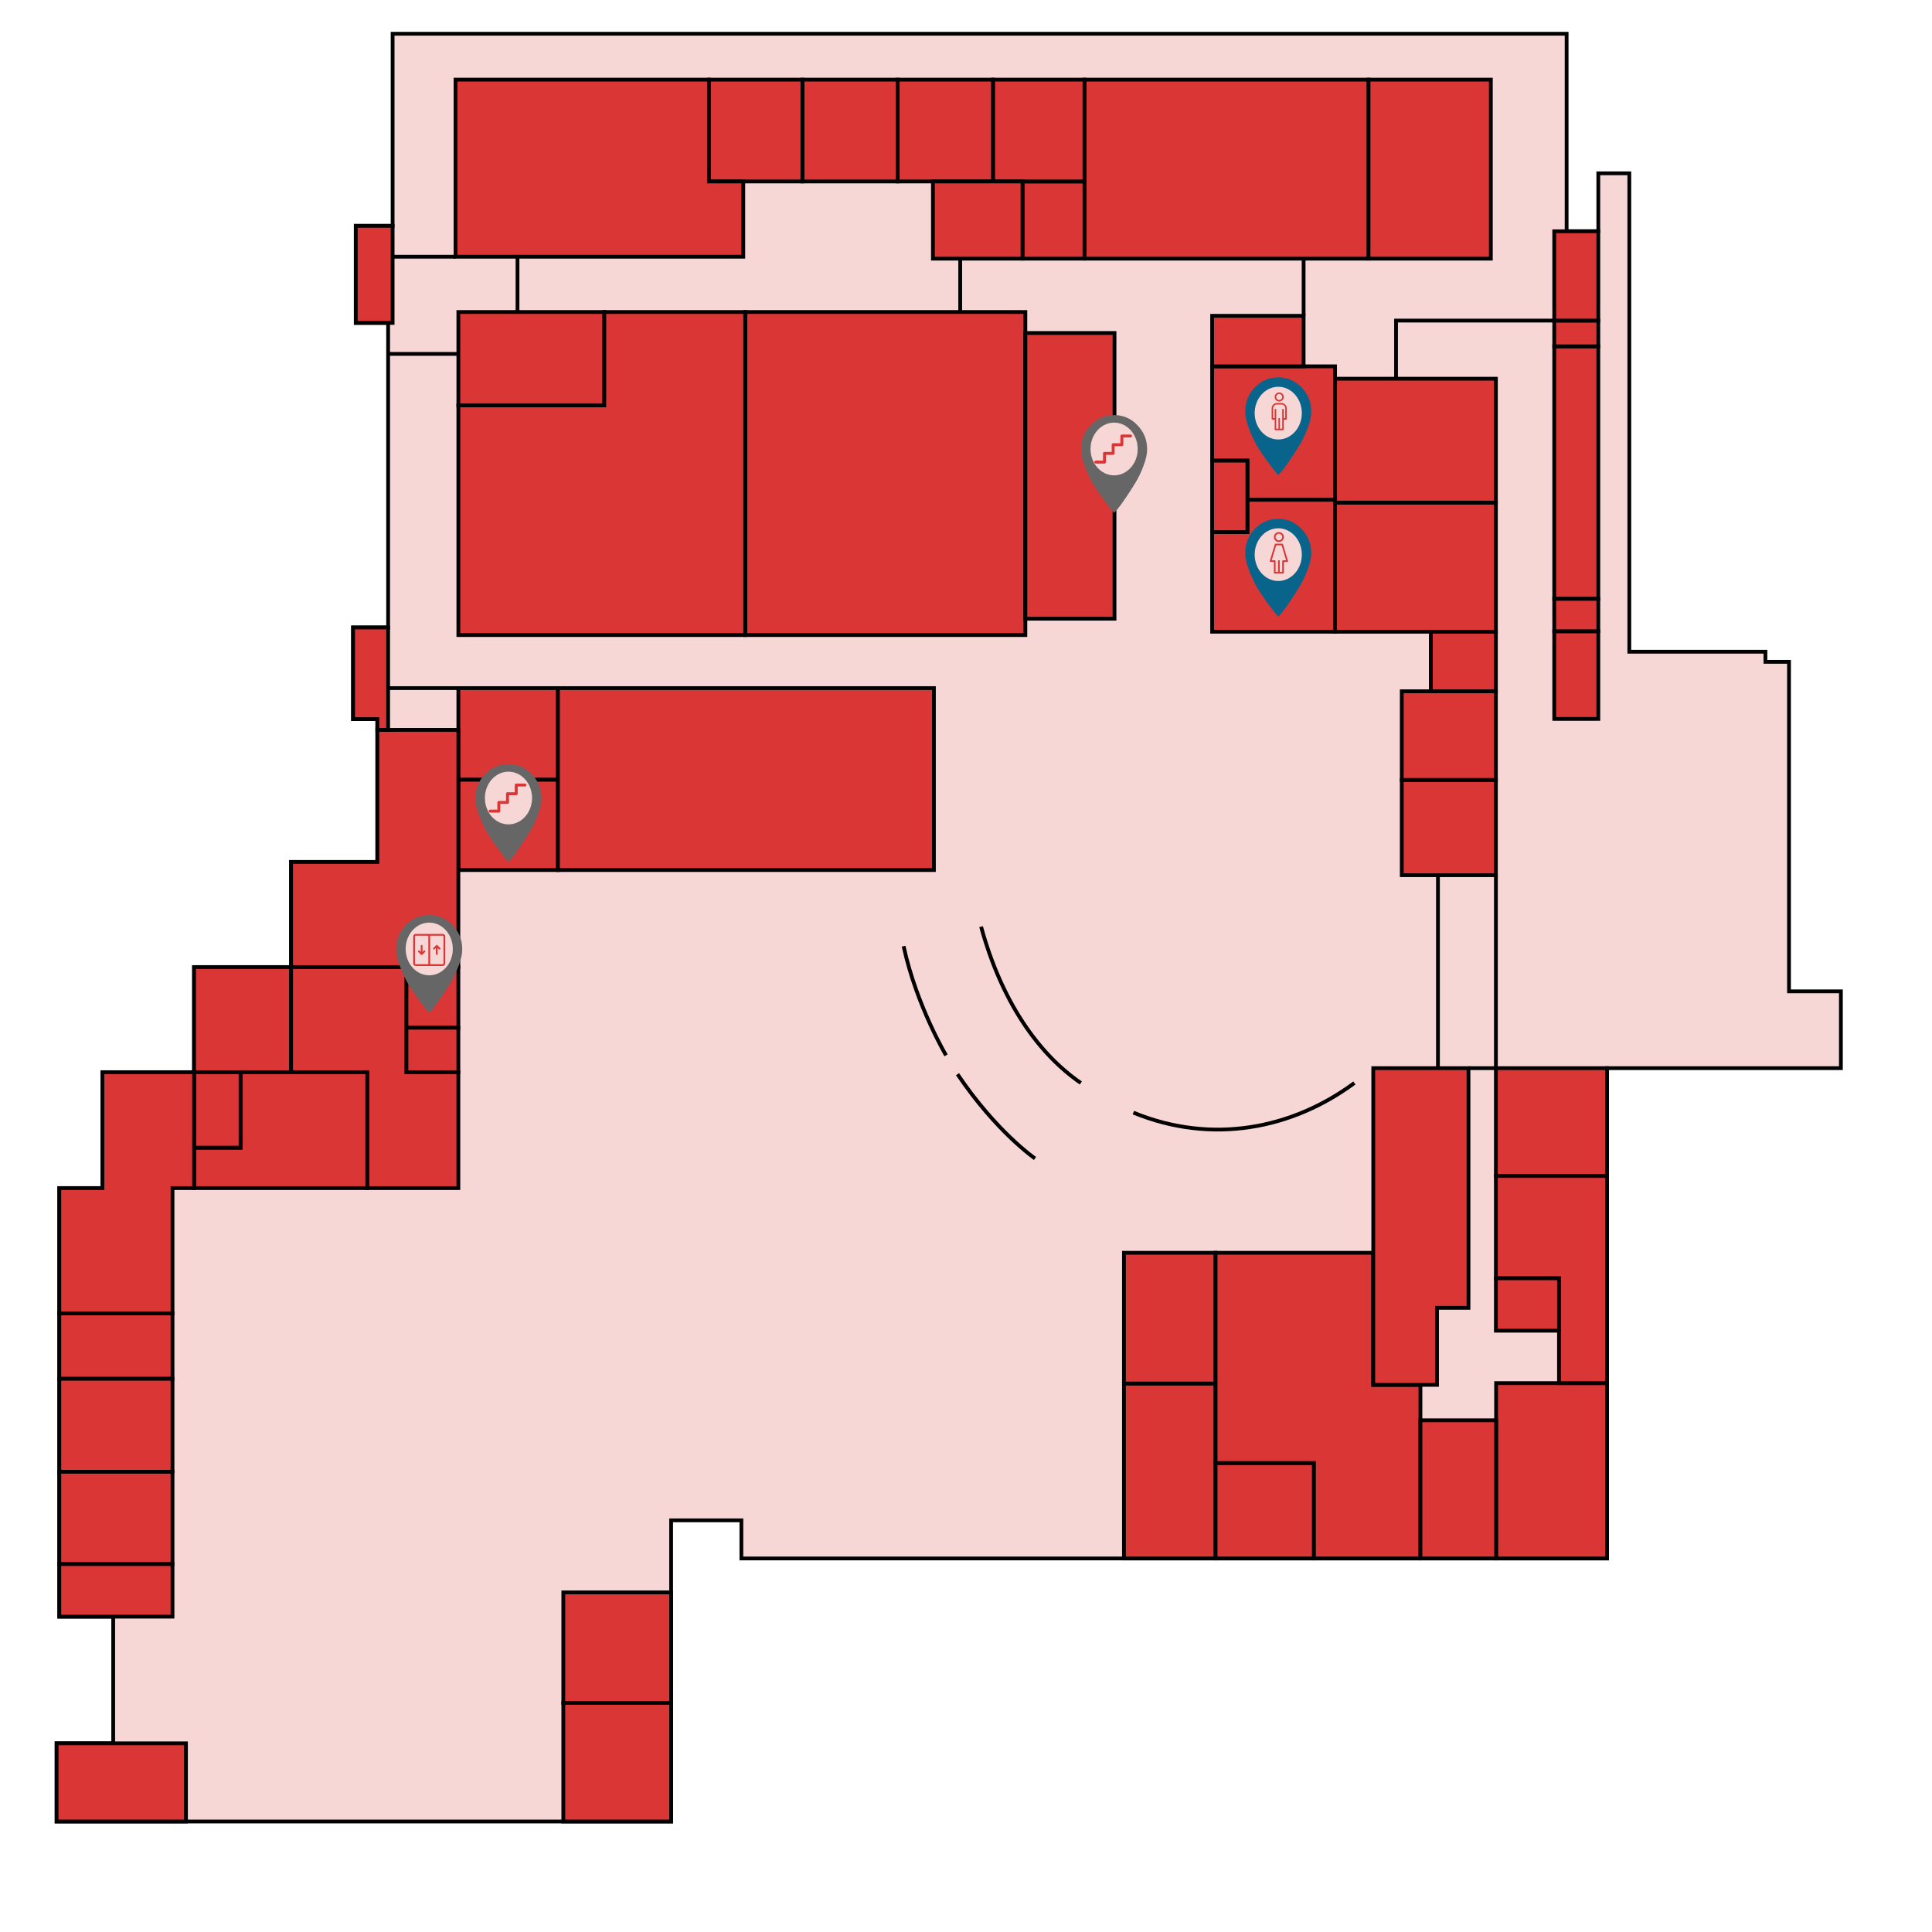 <?xml version="1.0" encoding="UTF-8" standalone="no"?>
<!-- Created with Inkscape (http://www.inkscape.org/) -->

<svg
   xmlns:dc="http://purl.org/dc/elements/1.1/"
   xmlns:cc="http://creativecommons.org/ns#"
   xmlns:rdf="http://www.w3.org/1999/02/22-rdf-syntax-ns#"
   xmlns:svg="http://www.w3.org/2000/svg"
   xmlns="http://www.w3.org/2000/svg"
   xmlns:sodipodi="http://sodipodi.sourceforge.net/DTD/sodipodi-0.dtd"
   xmlns:inkscape="http://www.inkscape.org/namespaces/inkscape"
   width="1024"
   height="1024"
   viewBox="0 0 1024 1024"
   id="svg2"
   version="1.1"
   inkscape:version="0.91 r13725"
   sodipodi:docname="VL-1.svg"
   inkscape:export-filename="G:\SOEN 390 Floorplans\VL-2.png"
   inkscape:export-xdpi="90"
   inkscape:export-ydpi="90">
  <defs
     id="defs4" />
  <sodipodi:namedview
     id="base"
     pagecolor="#ffffff"
     bordercolor="#666666"
     borderopacity="1.0"
     inkscape:pageopacity="0.0"
     inkscape:pageshadow="2"
     inkscape:zoom="0.7"
     inkscape:cx="49.655533"
     inkscape:cy="536.38253"
     inkscape:document-units="px"
     inkscape:current-layer="g4499"
     showgrid="false"
     inkscape:snap-page="false"
     units="px"
     inkscape:object-paths="true"
     inkscape:snap-intersection-paths="true"
     inkscape:object-nodes="true"
     inkscape:snap-bbox="false"
     inkscape:window-width="1920"
     inkscape:window-height="1014"
     inkscape:window-x="0"
     inkscape:window-y="27"
     inkscape:window-maximized="1"
     inkscape:snap-nodes="true"
     inkscape:snap-others="false" />
  <g
     style="display:inline"
     inkscape:label="VL1 vec copy"
     id="g4499"
     inkscape:groupmode="layer">
    <path
       inkscape:connector-curvature="0"
       id="path4501"
       d="m 208.092,17.889 0,101.826 -19.52,0 0,51.428 17.143,0 0,161.43 -18.572,0 0,48.57 12.857,0 0,75.715 -45.715,0 0,55.715 -51.428,0 0,55.713 -48.572,0 0,61.43 -22.857,0 0,227.143 28.572,0 0,67.143 -30,0 0,41.428 325.715,0 0,-41.428 0,-67.143 0,-51.051 37.234,0 0,20.203 437.396,0 21.439,0 0,-259.867 83.93,0 12.5,0 27.5,0 0,-40.715 -27.5,0 0,-174.643 -12.5,0 0,-5.357 -72.143,0 0,-253.57 -16.43,0 0,30.715 -16.797,0 0,-104.684 -474.631,0 -147.623,0 z"
       style="fill:#f7d6d6;fill-opacity:1;stroke:#000000;stroke-width:2;stroke-miterlimit:4;stroke-dasharray:none;stroke-opacity:1" />
    <rect
       y="924"
       x="30"
       height="41.428"
       width="68.571"
       id="rect4503"
       style="fill:#da3636;fill-opacity:1;stroke:#000000;stroke-width:2;stroke-miterlimit:4;stroke-dasharray:none;stroke-opacity:1" />
    <rect
       y="902.571"
       x="298.571"
       height="62.856"
       width="57.143"
       id="rect4505"
       style="fill:#da3636;fill-opacity:1;stroke:#000000;stroke-width:2;stroke-miterlimit:4;stroke-dasharray:none;stroke-opacity:1" />
    <rect
       y="844"
       x="298.571"
       height="58.571"
       width="57.143"
       id="rect4507"
       style="fill:#da3636;fill-opacity:1;stroke:#000000;stroke-width:2;stroke-miterlimit:4;stroke-dasharray:none;stroke-opacity:1" />
    <rect
       y="733.286"
       x="595.714"
       height="92.724"
       width="48.571"
       id="rect4509"
       style="fill:#da3636;fill-opacity:1;stroke:#000000;stroke-width:2;stroke-miterlimit:4;stroke-dasharray:none;stroke-opacity:1" />
    <rect
       y="664"
       x="595.714"
       height="69.286"
       width="48.571"
       id="rect4511"
       style="fill:#da3636;fill-opacity:1;stroke:#000000;stroke-width:2;stroke-miterlimit:4;stroke-dasharray:none;stroke-opacity:1" />
    <rect
       y="775.429"
       x="644.286"
       height="50.581"
       width="52.143"
       id="rect4513"
       style="fill:#da3636;fill-opacity:1;stroke:#000000;stroke-width:2;stroke-miterlimit:4;stroke-dasharray:none;stroke-opacity:1" />
    <path
       inkscape:connector-curvature="0"
       id="path4515"
       d="m 644.285,664 0,111.428 52.143,0 0,50.582 56.43,0 0,-92.01 -25,0 0,-70 -83.572,0 z"
       style="fill:#da3636;fill-opacity:1;stroke:#000000;stroke-width:2;stroke-miterlimit:4;stroke-dasharray:none;stroke-opacity:1" />
    <path
       sodipodi:nodetypes="ccccccccc"
       inkscape:connector-curvature="0"
       id="path4517"
       d="m 727.857,566.143 0,127.033 0,40.824 33.797,0 0,-40.824 16.668,0 0,-127.033 -16.668,0 z"
       style="fill:#da3636;fill-opacity:1;stroke:#000000;stroke-width:2;stroke-miterlimit:4;stroke-dasharray:none;stroke-opacity:1" />
    <rect
       y="733.076"
       x="792.97"
       height="92.934"
       width="58.815"
       id="rect4519"
       style="fill:#da3636;fill-opacity:1;stroke:#000000;stroke-width:2;stroke-miterlimit:4;stroke-dasharray:none;stroke-opacity:1" />
    <rect
       y="566.143"
       x="792.857"
       height="57.143"
       width="58.928"
       id="rect4521"
       style="fill:#da3636;fill-opacity:1;stroke:#000000;stroke-width:2;stroke-miterlimit:4;stroke-dasharray:none;stroke-opacity:1" />
    <path
       inkscape:connector-curvature="0"
       id="path4523"
       d="m 792.857,623.285 0,54.232 33.447,0 0,55.559 25.48,0 0,-55.559 0,-54.232 -58.928,0 z"
       style="fill:#da3636;fill-opacity:1;stroke:#000000;stroke-width:2;stroke-miterlimit:4;stroke-dasharray:none;stroke-opacity:1" />
    <rect
       y="677.518"
       x="792.857"
       height="27.779"
       width="33.447"
       id="rect4525"
       style="fill:#da3636;fill-opacity:1;stroke:#000000;stroke-width:2;stroke-miterlimit:4;stroke-dasharray:none;stroke-opacity:1" />
    <rect
       y="752.774"
       x="752.857"
       height="73.236"
       width="40.112"
       id="rect4527"
       style="fill:#da3636;fill-opacity:1;stroke:#000000;stroke-width:2;stroke-miterlimit:4;stroke-dasharray:none;stroke-opacity:1" />
    <rect
       y="413.363"
       x="742.967"
       height="50.508"
       width="49.89"
       id="rect4529"
       style="fill:#da3636;fill-opacity:1;stroke:#000000;stroke-width:2;stroke-miterlimit:4;stroke-dasharray:none;stroke-opacity:1" />
    <rect
       y="366.391"
       x="742.967"
       height="46.972"
       width="49.89"
       id="rect4531"
       style="fill:#da3636;fill-opacity:1;stroke:#000000;stroke-width:2;stroke-miterlimit:4;stroke-dasharray:none;stroke-opacity:1" />
    <rect
       y="334.823"
       x="758.372"
       height="31.567"
       width="34.485"
       id="rect4533"
       style="fill:#da3636;fill-opacity:1;stroke:#000000;stroke-width:2;stroke-miterlimit:4;stroke-dasharray:none;stroke-opacity:1" />
    <rect
       y="266.386"
       x="707.612"
       height="68.438"
       width="85.245"
       id="rect4535"
       style="fill:#da3636;fill-opacity:1;stroke:#000000;stroke-width:2;stroke-miterlimit:4;stroke-dasharray:none;stroke-opacity:1" />
    <rect
       y="200.726"
       x="707.612"
       height="65.66"
       width="85.245"
       id="rect4537"
       style="fill:#da3636;fill-opacity:1;stroke:#000000;stroke-width:2;stroke-miterlimit:4;stroke-dasharray:none;stroke-opacity:1" />
    <rect
       y="334.571"
       x="823.779"
       height="46.467"
       width="23.363"
       id="rect4539"
       style="fill:#da3636;fill-opacity:1;stroke:#000000;stroke-width:2;stroke-miterlimit:4;stroke-dasharray:none;stroke-opacity:1" />
    <rect
       y="183.553"
       x="823.779"
       height="133.845"
       width="23.363"
       id="rect4541"
       style="fill:#da3636;fill-opacity:1;stroke:#000000;stroke-width:2;stroke-miterlimit:4;stroke-dasharray:none;stroke-opacity:1" />
    <rect
       y="169.916"
       x="823.779"
       height="13.637"
       width="23.363"
       id="rect4543"
       style="fill:#da3636;fill-opacity:1;stroke:#000000;stroke-width:2;stroke-miterlimit:4;stroke-dasharray:none;stroke-opacity:1" />
    <rect
       y="122.572"
       x="823.779"
       height="47.344"
       width="23.363"
       id="rect4545"
       style="fill:#da3636;fill-opacity:1;stroke:#000000;stroke-width:2;stroke-miterlimit:4;stroke-dasharray:none;stroke-opacity:1" />
    <rect
       y="317.398"
       x="823.779"
       height="17.173"
       width="23.363"
       id="rect4547"
       style="fill:#da3636;fill-opacity:1;stroke:#000000;stroke-width:2;stroke-miterlimit:4;stroke-dasharray:none;stroke-opacity:1" />
    <rect
       y="42.215"
       x="725.29"
       height="94.871"
       width="64.888"
       id="rect4549"
       style="fill:#da3636;fill-opacity:1;stroke:#000000;stroke-width:2;stroke-miterlimit:4;stroke-dasharray:none;stroke-opacity:1" />
    <rect
       y="42.215"
       x="574.777"
       height="94.871"
       width="150.513"
       id="rect4551"
       style="fill:#da3636;fill-opacity:1;stroke:#000000;stroke-width:2;stroke-miterlimit:4;stroke-dasharray:none;stroke-opacity:1" />
    <path
       inkscape:connector-curvature="0"
       id="path4553"
       d="m 661.145,264.871 0,17.172 -18.688,0 0,52.781 65.154,0 0,-69.953 -46.467,0 z"
       style="fill:#da3636;fill-opacity:1;stroke:#000000;stroke-width:2;stroke-miterlimit:4;stroke-dasharray:none;stroke-opacity:1" />
    <path
       inkscape:connector-curvature="0"
       id="path4555"
       d="m 642.457,194.16 0,50.002 18.688,0 0,20.709 46.467,0 0,-70.711 -65.154,0 z"
       style="fill:#da3636;fill-opacity:1;stroke:#000000;stroke-width:2;stroke-miterlimit:4;stroke-dasharray:none;stroke-opacity:1" />
    <rect
       y="244.162"
       x="642.457"
       height="37.881"
       width="18.688"
       id="rect4557"
       style="fill:#da3636;fill-opacity:1;stroke:#000000;stroke-width:2;stroke-miterlimit:4;stroke-dasharray:none;stroke-opacity:1" />
    <rect
       y="167.391"
       x="642.457"
       height="26.77"
       width="48.487"
       id="rect4559"
       style="fill:#da3636;fill-opacity:1;stroke:#000000;stroke-width:2;stroke-miterlimit:4;stroke-dasharray:none;stroke-opacity:1" />
    <rect
       y="165.37"
       x="394.97"
       height="171.221"
       width="148.492"
       id="rect4561"
       style="fill:#da3636;fill-opacity:1;stroke:#000000;stroke-width:2;stroke-miterlimit:4;stroke-dasharray:none;stroke-opacity:1" />
    <path
       inkscape:connector-curvature="0"
       id="path4563"
       d="m 320.219,165.371 0,49.496 -77.277,0 0,121.725 152.027,0 0,-171.221 -74.75,0 z"
       style="fill:#da3636;fill-opacity:1;stroke:#000000;stroke-width:2;stroke-miterlimit:4;stroke-dasharray:none;stroke-opacity:1" />
    <rect
       y="165.371"
       x="242.941"
       height="49.496"
       width="77.277"
       id="rect4565"
       style="fill:#da3636;fill-opacity:1;stroke:#000000;stroke-width:2;stroke-miterlimit:4;stroke-dasharray:none;stroke-opacity:1" />
    <rect
       y="96.175"
       x="541.947"
       height="40.911"
       width="32.83"
       id="rect4567"
       style="fill:#da3636;fill-opacity:1;stroke:#000000;stroke-width:2;stroke-miterlimit:4;stroke-dasharray:none;stroke-opacity:1" />
    <rect
       y="42.215"
       x="526.289"
       height="53.96"
       width="48.487"
       id="rect4569"
       style="fill:#da3636;fill-opacity:1;stroke:#000000;stroke-width:2;stroke-miterlimit:4;stroke-dasharray:none;stroke-opacity:1" />
    <rect
       y="42.215"
       x="475.782"
       height="53.96"
       width="50.508"
       id="rect4571"
       style="fill:#da3636;fill-opacity:1;stroke:#000000;stroke-width:2;stroke-miterlimit:4;stroke-dasharray:none;stroke-opacity:1" />
    <rect
       y="42.215"
       x="425.274"
       height="53.96"
       width="50.508"
       id="rect4573"
       style="fill:#da3636;fill-opacity:1;stroke:#000000;stroke-width:2;stroke-miterlimit:4;stroke-dasharray:none;stroke-opacity:1" />
    <rect
       y="42.215"
       x="375.777"
       height="53.96"
       width="49.497"
       id="rect4575"
       style="fill:#da3636;fill-opacity:1;stroke:#000000;stroke-width:2;stroke-miterlimit:4;stroke-dasharray:none;stroke-opacity:1" />
    <path
       inkscape:connector-curvature="0"
       id="path4577"
       d="m 241.426,42.215 0,93.861 134.352,0 18.182,0 0,-39.9 -18.182,0 0,-53.961 -134.352,0 z"
       style="fill:#da3636;fill-opacity:1;stroke:#000000;stroke-width:2;stroke-miterlimit:4;stroke-dasharray:none;stroke-opacity:1" />
    <rect
       y="96.175"
       x="494.47"
       height="40.911"
       width="47.477"
       id="rect4579"
       style="fill:#da3636;fill-opacity:1;stroke:#000000;stroke-width:2;stroke-miterlimit:4;stroke-dasharray:none;stroke-opacity:1" />
    <rect
       y="119.715"
       x="188.572"
       height="51.428"
       width="19.52"
       id="rect4581"
       style="fill:#da3636;fill-opacity:1;stroke:#000000;stroke-width:2;stroke-miterlimit:4;stroke-dasharray:none;stroke-opacity:1" />
    <rect
       y="176.5"
       x="543.462"
       height="151.429"
       width="47.252"
       id="rect4583"
       style="fill:#da3636;fill-opacity:1;stroke:#000000;stroke-width:2;stroke-miterlimit:4;stroke-dasharray:none;stroke-opacity:1" />
    <rect
       y="364.714"
       x="242.941"
       height="48.571"
       width="52.773"
       id="rect4585"
       style="fill:#da3636;fill-opacity:1;stroke:#000000;stroke-width:2;stroke-miterlimit:4;stroke-dasharray:none;stroke-opacity:1" />
    <rect
       y="413.286"
       x="242.941"
       height="47.857"
       width="52.773"
       id="rect4587"
       style="fill:#da3636;fill-opacity:1;stroke:#000000;stroke-width:2;stroke-miterlimit:4;stroke-dasharray:none;stroke-opacity:1" />
    <rect
       y="364.714"
       x="295.714"
       height="96.429"
       width="199.286"
       id="rect4589"
       style="fill:#da3636;fill-opacity:1;stroke:#000000;stroke-width:2;stroke-miterlimit:4;stroke-dasharray:none;stroke-opacity:1" />
    <path
       inkscape:connector-curvature="0"
       id="path4591"
       d="m 200,386.857 0,70 -45.715,0 0,55.715 45.715,0 42.941,0 0,-125.715 -42.941,0 z"
       style="fill:#da3636;fill-opacity:1;stroke:#000000;stroke-width:2;stroke-miterlimit:4;stroke-dasharray:none;stroke-opacity:1" />
    <rect
       y="512.572"
       x="215.357"
       height="32.142"
       width="27.584"
       id="rect4593"
       style="fill:#da3636;fill-opacity:1;stroke:#000000;stroke-width:2;stroke-miterlimit:4;stroke-dasharray:none;stroke-opacity:1" />
    <rect
       y="544.714"
       x="215.357"
       height="23.571"
       width="27.584"
       id="rect4595"
       style="fill:#da3636;fill-opacity:1;stroke:#000000;stroke-width:2;stroke-miterlimit:4;stroke-dasharray:none;stroke-opacity:1" />
    <rect
       y="512.572"
       x="102.857"
       height="55.713"
       width="51.428"
       id="rect4597"
       style="fill:#da3636;fill-opacity:1;stroke:#000000;stroke-width:2;stroke-miterlimit:4;stroke-dasharray:none;stroke-opacity:1" />
    <path
       sodipodi:nodetypes="ccccccccc"
       inkscape:connector-curvature="0"
       id="path4599"
       d="m 154.285,512.572 0,55.713 40.357,0 0,61.43 48.299,0 0,-61.43 -27.584,0 0,-55.713 z"
       style="fill:#da3636;fill-opacity:1;stroke:#000000;stroke-width:2;stroke-miterlimit:4;stroke-dasharray:none;stroke-opacity:1" />
    <path
       sodipodi:nodetypes="ccccccc"
       inkscape:connector-curvature="0"
       id="path4601"
       d="m 127.5,568.285 0,40 -24.643,0 0,21.43 91.785,0 0,-61.43 z"
       style="fill:#da3636;fill-opacity:1;stroke:#000000;stroke-width:2;stroke-miterlimit:4;stroke-dasharray:none;stroke-opacity:1" />
    <rect
       y="568.285"
       x="102.857"
       height="40"
       width="24.643"
       id="rect4603"
       style="fill:#da3636;fill-opacity:1;stroke:#000000;stroke-width:2;stroke-miterlimit:4;stroke-dasharray:none;stroke-opacity:1" />
    <path
       inkscape:connector-curvature="0"
       id="path4605"
       d="m 54.285,568.285 0,61.43 -22.857,0 0,66.428 60,0 0,-66.428 11.43,0 0,-61.43 -48.572,0 z"
       style="fill:#da3636;fill-opacity:1;stroke:#000000;stroke-width:2;stroke-miterlimit:4;stroke-dasharray:none;stroke-opacity:1" />
    <rect
       y="696.143"
       x="31.428"
       height="34.643"
       width="60"
       id="rect4607"
       style="fill:#da3636;fill-opacity:1;stroke:#000000;stroke-width:2;stroke-miterlimit:4;stroke-dasharray:none;stroke-opacity:1" />
    <rect
       y="730.786"
       x="31.428"
       height="49.286"
       width="60"
       id="rect4609"
       style="fill:#da3636;fill-opacity:1;stroke:#000000;stroke-width:2;stroke-miterlimit:4;stroke-dasharray:none;stroke-opacity:1" />
    <rect
       y="780.071"
       x="31.428"
       height="48.929"
       width="60"
       id="rect4611"
       style="fill:#da3636;fill-opacity:1;stroke:#000000;stroke-width:2;stroke-miterlimit:4;stroke-dasharray:none;stroke-opacity:1" />
    <rect
       y="829"
       x="31.428"
       height="27.857"
       width="60"
       id="rect4613"
       style="fill:#da3636;fill-opacity:1;stroke:#000000;stroke-width:2;stroke-miterlimit:4;stroke-dasharray:none;stroke-opacity:1" />
    <path
       inkscape:connector-curvature="0"
       id="path4615"
       d="m 690.944,167.391 0,-30.305"
       style="fill:#da3636;fill-opacity:1;stroke:#000000;stroke-width:2;stroke-miterlimit:4;stroke-dasharray:none;stroke-opacity:1" />
    <path
       inkscape:connector-curvature="0"
       id="path4617"
       d="m 508.929,165.37 0,-28.284"
       style="fill:#da3636;fill-opacity:1;stroke:#000000;stroke-width:2;stroke-miterlimit:4;stroke-dasharray:none;stroke-opacity:1" />
    <path
       inkscape:connector-curvature="0"
       id="path4619"
       d="m 274.286,165.371 0,-29.295"
       style="fill:#da3636;fill-opacity:1;stroke:#000000;stroke-width:2;stroke-miterlimit:4;stroke-dasharray:none;stroke-opacity:1" />
    <path
       inkscape:connector-curvature="0"
       id="path4621"
       d="m 241.426,136.076 -33.334,0"
       style="fill:#da3636;fill-opacity:1;stroke:#000000;stroke-width:2;stroke-miterlimit:4;stroke-dasharray:none;stroke-opacity:1" />
    <path
       inkscape:connector-curvature="0"
       id="path4623"
       d="m 242.941,187.571 -37.227,0"
       style="fill:#da3636;fill-opacity:1;stroke:#000000;stroke-width:2;stroke-miterlimit:4;stroke-dasharray:none;stroke-opacity:1" />
    <path
       inkscape:connector-curvature="0"
       id="path4625"
       d="m 187.143,332.572 0,48.57 12.857,0 0,5.715 5.715,0 0,-5.715 0,-48.57 -18.572,0 z"
       style="fill:#da3636;fill-opacity:1;stroke:#000000;stroke-width:2;stroke-miterlimit:4;stroke-dasharray:none;stroke-opacity:1" />
    <path
       inkscape:connector-curvature="0"
       id="path4627"
       d="m 242.941,364.714 -37.227,0"
       style="fill:#da3636;fill-opacity:1;stroke:#000000;stroke-width:2;stroke-miterlimit:4;stroke-dasharray:none;stroke-opacity:1" />
    <path
       inkscape:connector-curvature="0"
       id="path4629"
       d="m 823.779,169.916 -83.843,0 0,30.81"
       style="fill:none;fill-opacity:1;stroke:#000000;stroke-width:2;stroke-miterlimit:4;stroke-dasharray:none;stroke-opacity:1" />
    <path
       inkscape:connector-curvature="0"
       id="path4631"
       d="m 792.857,463.87 0,102.272"
       style="fill:#da3636;fill-opacity:1;stroke:#000000;stroke-width:2;stroke-miterlimit:4;stroke-dasharray:none;stroke-opacity:1" />
    <path
       inkscape:connector-curvature="0"
       id="path4633"
       d="m 762.143,463.87 0,102.272"
       style="fill:#da3636;fill-opacity:1;stroke:#000000;stroke-width:2;stroke-miterlimit:4;stroke-dasharray:none;stroke-opacity:1" />
    <path
       inkscape:connector-curvature="0"
       id="path4635"
       d="m 778.322,566.143 14.535,0"
       style="fill:#da3636;fill-opacity:1;stroke:#000000;stroke-width:2;stroke-miterlimit:4;stroke-dasharray:none;stroke-opacity:1" />
    <path
       inkscape:connector-curvature="0"
       id="path4637"
       d="M 520,491.143 C 530.714,530.429 550,558.286 572.857,574"
       style="fill:none;fill-opacity:1;stroke:#000000;stroke-width:2;stroke-miterlimit:4;stroke-dasharray:none;stroke-opacity:1" />
    <path
       sodipodi:nodetypes="cc"
       inkscape:connector-curvature="0"
       id="path4639"
       d="M 600.714,589.714 C 642.5,606.857 685,598.286 717.857,574"
       style="fill:none;fill-opacity:1;stroke:#000000;stroke-width:2;stroke-miterlimit:4;stroke-dasharray:none;stroke-opacity:1" />
    <path
       inkscape:connector-curvature="0"
       id="path4641"
       d="m 478.929,501.5 c 6.786,31.429 22.5,57.857 22.5,57.857"
       style="fill:none;fill-opacity:1;stroke:#000000;stroke-width:2;stroke-miterlimit:4;stroke-dasharray:none;stroke-opacity:1" />
    <path
       inkscape:connector-curvature="0"
       id="path4643"
       d="M 507.5,569.357 C 528.214,600.071 548.571,614 548.571,614"
       style="fill:none;fill-opacity:1;stroke:#000000;stroke-width:2;stroke-miterlimit:4;stroke-dasharray:none;stroke-opacity:1" />

    <!-- Displaying washroom icon on the map -->
    <svg width="35" height="52" viewBox="0 0 35 52" fill="none" xmlns="http://www.w3.org/2000/svg" id="restroom_w1" x="660" y="275">
      <path
          d="M13.037 22.761C14.29 23.978 15.777 24.587 17.5 24.587C19.223 24.587 20.671 23.978 21.846 22.761C23.098 21.463 23.725 19.921 23.725 18.136C23.725 16.351 23.098 14.85 21.846 13.632C20.671 12.334 19.223 11.685 17.5 11.685C15.777 11.685 14.29 12.334 13.037 13.632C11.862 14.85 11.275 16.351 11.275 18.136C11.275 19.921 11.862 21.463 13.037 22.761ZM5.05 5.356C8.496 1.785 12.645 0 17.5 0C22.355 0 26.465 1.785 29.832 5.356C33.277 8.845 35 13.105 35 18.136C35 20.651 34.374 23.532 33.121 26.778C31.946 30.024 30.498 33.067 28.775 35.907C27.053 38.747 25.33 41.425 23.607 43.94C21.963 46.374 20.554 48.322 19.379 49.783L17.5 51.852C17.03 51.284 16.404 50.553 15.621 49.661C14.838 48.687 13.428 46.821 11.393 44.062C9.357 41.222 7.556 38.503 5.99 35.907C4.502 33.229 3.132 30.227 1.879 26.9C0.626 23.573 0 20.651 0 18.136C0 13.105 1.683 8.845 5.05 5.356Z"
          fill="#08648B"
          stroke-width="0"/>
      <path
          d="M17.5 32.941C24.404 32.941 30 26.686 30 18.971C30 11.255 24.404 5 17.5 5C10.596 5 5 11.255 5 18.971C5 26.686 10.596 32.941 17.5 32.941Z"
          fill="#F7D6D6"
          stroke-width="0"/>
      <path
          d="M17.84 7C16.382 7 15.2 8.182 15.2 9.64C15.201 11.098 16.383 12.279 17.84 12.28C19.298 12.28 20.48 11.098 20.48 9.64C20.48 8.182 19.298 7 17.84 7ZM17.84 11.4C16.868 11.4 16.08 10.612 16.08 9.64C16.08 8.668 16.868 7.88 17.84 7.88C18.812 7.88 19.6 8.668 19.6 9.64C19.6 10.612 18.812 11.4 17.84 11.4Z"
          fill="#DA3636"
          stroke-width="0"/>
      <path
          d="M22.662 22.274L20.022 13.474C19.966 13.288 19.794 13.16 19.6 13.16H16.08C15.886 13.16 15.714 13.288 15.658 13.474L13.018 22.274C12.978 22.407 13.004 22.552 13.088 22.664C13.171 22.775 13.302 22.84 13.44 22.84H15.2V28.56C15.2 28.803 15.397 29 15.64 29H20.04C20.283 29 20.48 28.803 20.48 28.56V22.84H22.24C22.483 22.84 22.68 22.643 22.68 22.4C22.68 22.357 22.674 22.315 22.662 22.274ZM20.04 21.96C19.797 21.96 19.6 22.157 19.6 22.4V28.12H18.28V21.96H17.4V28.12H16.08V22.4C16.08 22.157 15.883 21.96 15.64 21.96H14.031L16.407 14.04H19.273L21.649 21.96H20.04Z"
          fill="#DA3636"
          stroke-width="0"/>
    </svg>

    <svg width="35" height="52" viewBox="0 0 35 52" fill="none" xmlns="http://www.w3.org/2000/svg" id="restroom_m1" x="660" y="200">
      <path
          d="M13.037 22.761C14.29 23.978 15.777 24.587 17.5 24.587C19.223 24.587 20.671 23.978 21.846 22.761C23.098 21.463 23.725 19.921 23.725 18.136C23.725 16.351 23.098 14.85 21.846 13.632C20.671 12.334 19.223 11.685 17.5 11.685C15.777 11.685 14.29 12.334 13.037 13.632C11.862 14.85 11.275 16.351 11.275 18.136C11.275 19.921 11.862 21.463 13.037 22.761ZM5.05 5.356C8.496 1.785 12.645 0 17.5 0C22.355 0 26.465 1.785 29.832 5.356C33.277 8.845 35 13.105 35 18.136C35 20.651 34.374 23.532 33.121 26.778C31.946 30.024 30.498 33.067 28.775 35.907C27.053 38.747 25.33 41.425 23.607 43.94C21.963 46.374 20.554 48.322 19.379 49.783L17.5 51.852C17.03 51.284 16.404 50.553 15.621 49.661C14.838 48.687 13.428 46.821 11.393 44.062C9.357 41.222 7.556 38.503 5.99 35.907C4.502 33.229 3.132 30.227 1.879 26.9C0.626 23.573 0 20.651 0 18.136C0 13.105 1.683 8.845 5.05 5.356Z"
          fill="#08648B"
          stroke-width="0"/>
      <path
          d="M17.5 32.941C24.404 32.941 30 26.686 30 18.971C30 11.255 24.404 5 17.5 5C10.596 5 5 11.255 5 18.971C5 26.686 10.596 32.941 17.5 32.941Z"
          fill="#F7D6D6"
          stroke-width="0"/>
      <path
          d="M18 8C16.675 8 15.6 9.075 15.6 10.4C15.6 11.726 16.675 12.8 18 12.8C19.325 12.799 20.399 11.725 20.4 10.4C20.4 9.075 19.326 8 18 8ZM18 12C17.116 12 16.4 11.284 16.4 10.4C16.4 9.516 17.116 8.8 18 8.8C18.884 8.8 19.6 9.516 19.6 10.4C19.6 11.284 18.884 12 18 12Z"
          fill="#DA3636"
          stroke-width="0"/>
      <path
          d="M19.2 13.6H16.8C15.254 13.602 14.002 14.854 14 16.4V22C14 22.221 14.179 22.4 14.4 22.4H15.6V27.6C15.6 27.821 15.779 28 16 28H20C20.221 28 20.4 27.821 20.4 27.6V22.4H21.6C21.821 22.4 22 22.221 22 22V16.4C21.998 14.854 20.746 13.602 19.2 13.6ZM21.2 21.6H20.4V16.8H19.6V27.2H18.4V21.6H17.6V27.2H16.4V16.8H15.6V21.6H14.8V16.4C14.801 15.296 15.696 14.401 16.8 14.4H19.2C20.304 14.401 21.199 15.296 21.2 16.4V21.6Z"
          fill="#DA3636"
          stroke-width="0"/>
    </svg>

    <!-- Displaying stair icon on the map -->
    <svg width="35" height="52" viewBox="0 0 35 52" fill="none" xmlns="http://www.w3.org/2000/svg" id="stairs1" x="573" y="220">
      <path
          d="M13.037 22.761C14.29 23.978 15.777 24.587 17.5 24.587C19.223 24.587 20.671 23.978 21.846 22.761C23.098 21.463 23.725 19.921 23.725 18.136C23.725 16.351 23.098 14.85 21.846 13.632C20.671 12.334 19.223 11.685 17.5 11.685C15.777 11.685 14.29 12.334 13.037 13.632C11.862 14.85 11.275 16.351 11.275 18.136C11.275 19.921 11.862 21.463 13.037 22.761ZM5.05 5.356C8.496 1.785 12.645 0 17.5 0C22.355 0 26.465 1.785 29.832 5.356C33.277 8.845 35 13.105 35 18.136C35 20.651 34.374 23.532 33.121 26.778C31.946 30.024 30.498 33.067 28.775 35.907C27.053 38.747 25.33 41.425 23.607 43.94C21.963 46.374 20.554 48.322 19.379 49.783L17.5 51.852C17.03 51.284 16.404 50.553 15.621 49.661C14.838 48.687 13.428 46.821 11.393 44.062C9.357 41.222 7.556 38.503 5.99 35.907C4.502 33.229 3.132 30.227 1.879 26.9C0.626 23.573 0 20.651 0 18.136C0 13.105 1.683 8.845 5.05 5.356Z"
          fill="#666666"
          stroke-width="0"/>
      <path
          d="M17.5 31.941C24.404 31.941 30 25.686 30 17.971C30 10.255 24.404 4 17.5 4C10.596 4 5 10.255 5 17.971C5 25.686 10.596 31.941 17.5 31.941Z"
          fill="#F7D6D6"
          stroke-width="0"/>
      <path
          d="M26.219 10.305H21.609C21.178 10.305 20.828 10.654 20.828 11.086V14.914H17C16.569 14.914 16.219 15.264 16.219 15.695V19.523H12.391C11.959 19.523 11.609 19.873 11.609 20.305V24.133H7.781C7.35 24.133 7 24.483 7 24.914C7 25.346 7.35 25.695 7.781 25.695H12.391C12.598 25.695 12.797 25.613 12.943 25.466C13.09 25.32 13.172 25.121 13.172 24.914L13.172 21.086H17C17.207 21.086 17.406 21.004 17.552 20.857C17.699 20.711 17.781 20.512 17.781 20.305L17.781 16.477H21.609C21.817 16.477 22.015 16.394 22.162 16.248C22.308 16.101 22.391 15.902 22.391 15.695V11.867H26.219C26.65 11.867 27 11.517 27 11.086C27 10.654 26.65 10.305 26.219 10.305Z"
          fill="#DA3636"
          stroke-width="0"/>
    </svg>

    <svg width="35" height="52" viewBox="0 0 35 52" fill="none" xmlns="http://www.w3.org/2000/svg" id="stairs2" x="252" y="405">
      <path
          d="M13.037 22.761C14.29 23.978 15.777 24.587 17.5 24.587C19.223 24.587 20.671 23.978 21.846 22.761C23.098 21.463 23.725 19.921 23.725 18.136C23.725 16.351 23.098 14.85 21.846 13.632C20.671 12.334 19.223 11.685 17.5 11.685C15.777 11.685 14.29 12.334 13.037 13.632C11.862 14.85 11.275 16.351 11.275 18.136C11.275 19.921 11.862 21.463 13.037 22.761ZM5.05 5.356C8.496 1.785 12.645 0 17.5 0C22.355 0 26.465 1.785 29.832 5.356C33.277 8.845 35 13.105 35 18.136C35 20.651 34.374 23.532 33.121 26.778C31.946 30.024 30.498 33.067 28.775 35.907C27.053 38.747 25.33 41.425 23.607 43.94C21.963 46.374 20.554 48.322 19.379 49.783L17.5 51.852C17.03 51.284 16.404 50.553 15.621 49.661C14.838 48.687 13.428 46.821 11.393 44.062C9.357 41.222 7.556 38.503 5.99 35.907C4.502 33.229 3.132 30.227 1.879 26.9C0.626 23.573 0 20.651 0 18.136C0 13.105 1.683 8.845 5.05 5.356Z"
          fill="#666666"
          stroke-width="0"/>
      <path
          d="M17.5 31.941C24.404 31.941 30 25.686 30 17.971C30 10.255 24.404 4 17.5 4C10.596 4 5 10.255 5 17.971C5 25.686 10.596 31.941 17.5 31.941Z"
          fill="#F7D6D6"
          stroke-width="0"/>
      <path
          d="M26.219 10.305H21.609C21.178 10.305 20.828 10.654 20.828 11.086V14.914H17C16.569 14.914 16.219 15.264 16.219 15.695V19.523H12.391C11.959 19.523 11.609 19.873 11.609 20.305V24.133H7.781C7.35 24.133 7 24.483 7 24.914C7 25.346 7.35 25.695 7.781 25.695H12.391C12.598 25.695 12.797 25.613 12.943 25.466C13.09 25.32 13.172 25.121 13.172 24.914L13.172 21.086H17C17.207 21.086 17.406 21.004 17.552 20.857C17.699 20.711 17.781 20.512 17.781 20.305L17.781 16.477H21.609C21.817 16.477 22.015 16.394 22.162 16.248C22.308 16.101 22.391 15.902 22.391 15.695V11.867H26.219C26.65 11.867 27 11.517 27 11.086C27 10.654 26.65 10.305 26.219 10.305Z"
          fill="#DA3636"
          stroke-width="0"/>
    </svg>

    <!-- Displaying elevator icon on the map -->
    <svg width="35" height="52" viewBox="0 0 35 52" fill="none" xmlns="http://www.w3.org/2000/svg" id="elevator1" x="210" y="485">
      <path
          d="M13.037 22.761C14.29 23.978 15.777 24.587 17.5 24.587C19.223 24.587 20.671 23.978 21.846 22.761C23.098 21.463 23.725 19.921 23.725 18.136C23.725 16.351 23.098 14.85 21.846 13.632C20.671 12.334 19.223 11.685 17.5 11.685C15.777 11.685 14.29 12.334 13.037 13.632C11.862 14.85 11.275 16.351 11.275 18.136C11.275 19.921 11.862 21.463 13.037 22.761ZM5.05 5.356C8.496 1.785 12.645 0 17.5 0C22.355 0 26.465 1.785 29.832 5.356C33.277 8.845 35 13.105 35 18.136C35 20.651 34.374 23.532 33.121 26.778C31.946 30.024 30.498 33.067 28.775 35.907C27.053 38.747 25.33 41.425 23.607 43.94C21.963 46.374 20.554 48.322 19.379 49.783L17.5 51.852C17.03 51.284 16.404 50.553 15.621 49.661C14.838 48.687 13.428 46.821 11.393 44.062C9.357 41.222 7.556 38.503 5.99 35.907C4.502 33.229 3.132 30.227 1.879 26.9C0.626 23.573 0 20.651 0 18.136C0 13.105 1.683 8.845 5.05 5.356Z"
          fill="#666666"
          stroke-width="0"/>
      <path
          d="M17.5 31.941C24.404 31.941 30 25.686 30 17.971C30 10.255 24.404 4 17.5 4C10.596 4 5 10.255 5 17.971C5 25.686 10.596 31.941 17.5 31.941Z"
          fill="#F7D6D6"
          stroke-width="0"/>
      <path
          d="M24.632 10.002H10.365C9.612 10.002 9 10.614 9 11.367V25.637C9 26.386 9.612 26.999 10.365 26.999H24.635C25.388 26.999 26 26.386 26 25.634V11.367C25.997 10.614 25.384 10.002 24.632 10.002ZM17.027 26.055H10.365C10.134 26.055 9.947 25.868 9.947 25.637V11.367C9.947 11.136 10.134 10.949 10.365 10.949H17.027V26.055ZM24.635 26.052H17.97V10.945H24.632C24.862 10.945 25.05 11.133 25.05 11.364V25.634H25.053C25.053 25.864 24.866 26.052 24.635 26.052Z"
          fill="#DA3636"
          stroke-width="0"/>
      <path
          d="M15.314 18.865C15.13 18.681 14.832 18.681 14.644 18.865L13.959 19.551V16.308C13.959 16.047 13.748 15.837 13.487 15.837C13.226 15.837 13.015 16.047 13.015 16.308V19.551L12.329 18.868C12.145 18.684 11.847 18.684 11.66 18.868C11.476 19.052 11.476 19.35 11.66 19.537L13.152 21.026C13.246 21.12 13.366 21.163 13.487 21.163C13.607 21.163 13.728 21.116 13.821 21.026L15.314 19.534C15.498 19.35 15.498 19.052 15.314 18.865Z"
          fill="#DA3636"
          stroke-width="0"/>
      <path
          d="M23.337 17.466L21.845 15.974C21.751 15.88 21.631 15.837 21.51 15.837C21.39 15.837 21.269 15.884 21.175 15.974L19.683 17.466C19.499 17.65 19.499 17.948 19.683 18.135C19.867 18.319 20.165 18.319 20.352 18.135L21.038 17.449V20.692C21.038 20.952 21.249 21.163 21.51 21.163C21.771 21.163 21.982 20.952 21.982 20.692V17.449L22.668 18.135C22.852 18.319 23.149 18.319 23.337 18.135C23.521 17.951 23.521 17.654 23.337 17.466Z"
          fill="#DA3636"
          stroke-width="0"/>
    </svg>
  </g>
</svg>
